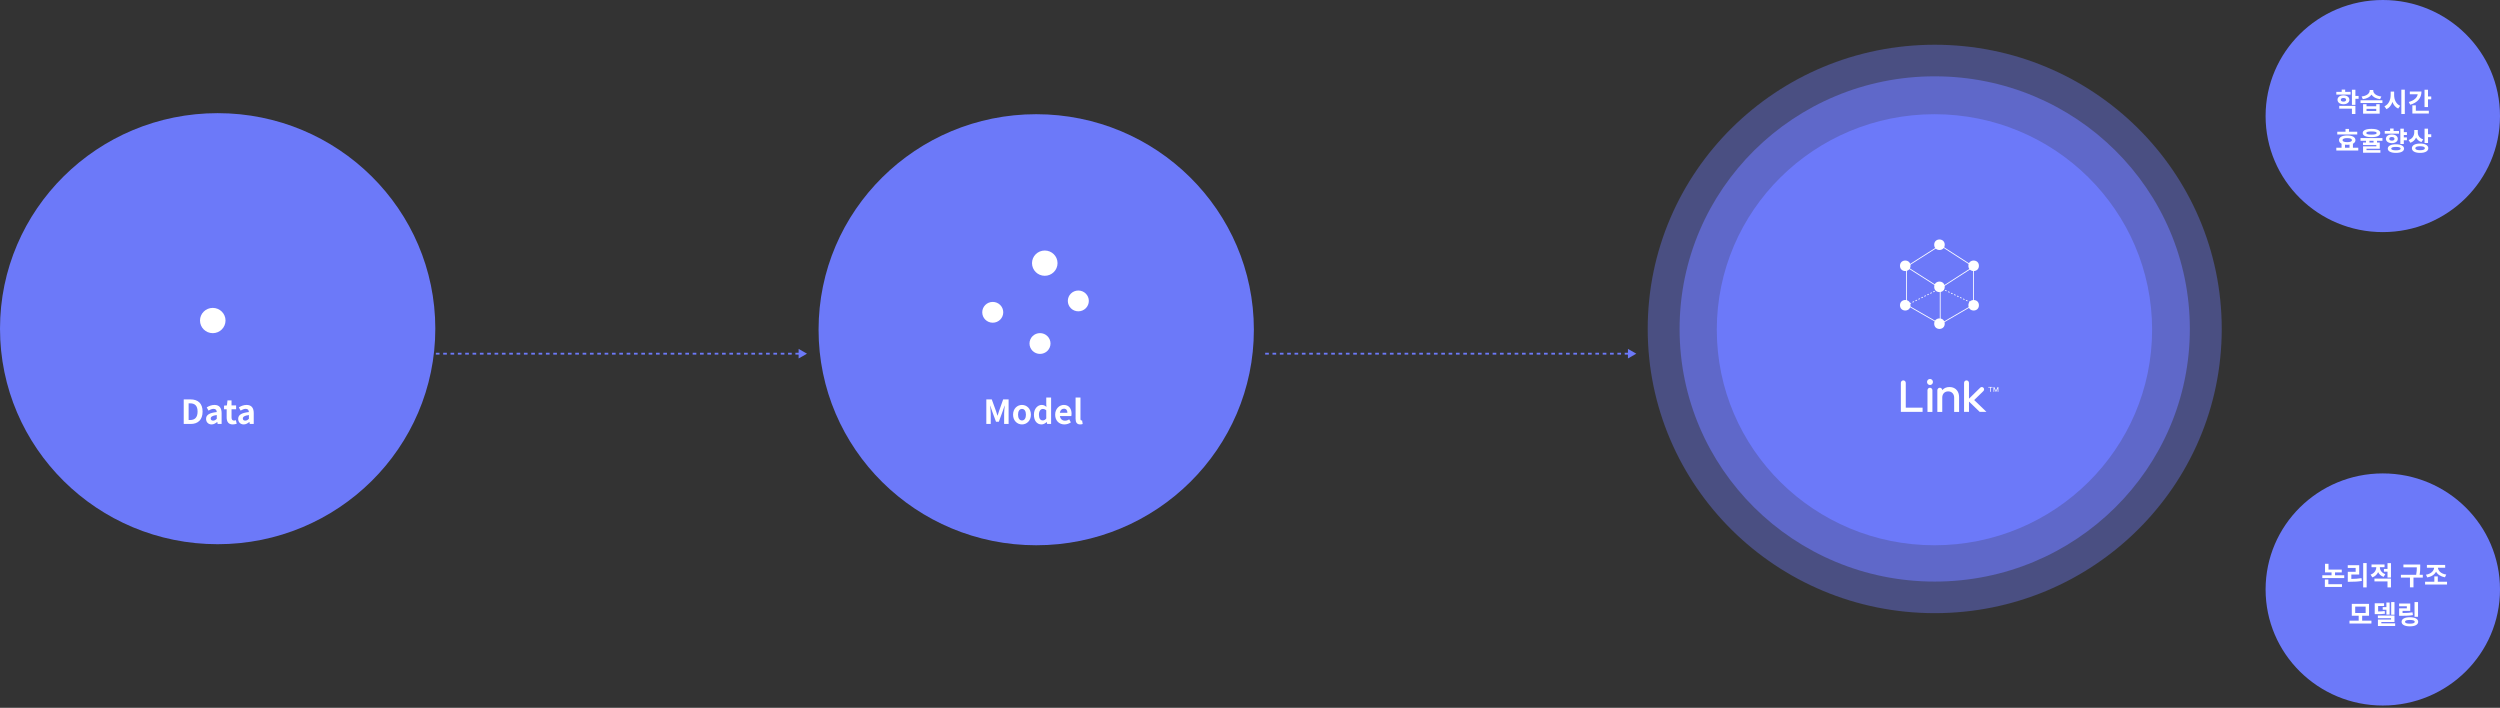 <svg width="770" height="218" viewBox="0 0 770 218" fill="none" xmlns="http://www.w3.org/2000/svg">
<rect x="0" y="0" width="770" height="218" fill="#333333" stroke="none"/>
<ellipse cx="319.156" cy="101.558" rx="67.038" ry="66.382" fill="#6C79F9"/>
<ellipse cx="321.79" cy="81.052" rx="3.931" ry="3.892" fill="white"/>
<ellipse cx="332.125" cy="92.684" rx="3.235" ry="3.203" fill="white"/>
<ellipse cx="305.766" cy="96.192" rx="3.235" ry="3.203" fill="white"/>
<ellipse cx="320.321" cy="105.801" rx="3.235" ry="3.203" fill="white"/>
<path d="M303.789 130.58H305.147V127.424C305.147 126.709 305.024 125.658 304.953 124.943H304.994L305.596 126.72L306.771 129.896H307.639L308.803 126.72L309.416 124.943H309.467C309.385 125.658 309.273 126.709 309.273 127.424V130.58H310.652V123.013H308.977L307.721 126.556C307.557 127.026 307.424 127.527 307.261 128.006H307.21C307.057 127.527 306.914 127.026 306.75 126.556L305.464 123.013H303.789V130.58ZM314.773 130.723C316.202 130.723 317.52 129.62 317.52 127.721C317.52 125.821 316.202 124.718 314.773 124.718C313.343 124.718 312.025 125.821 312.025 127.721C312.025 129.62 313.343 130.723 314.773 130.723ZM314.773 129.498C313.996 129.498 313.557 128.803 313.557 127.721C313.557 126.648 313.996 125.944 314.773 125.944C315.549 125.944 315.988 126.648 315.988 127.721C315.988 128.803 315.549 129.498 314.773 129.498ZM320.788 130.723C321.38 130.723 321.952 130.396 322.371 129.988H322.411L322.524 130.58H323.739V122.43H322.248V124.442L322.299 125.341C321.891 124.963 321.492 124.718 320.849 124.718C319.613 124.718 318.449 125.862 318.449 127.721C318.449 129.6 319.368 130.723 320.788 130.723ZM321.176 129.487C320.42 129.487 319.991 128.895 319.991 127.71C319.991 126.567 320.532 125.954 321.176 125.954C321.533 125.954 321.901 126.066 322.248 126.383V128.895C321.911 129.324 321.574 129.487 321.176 129.487ZM327.84 130.723C328.545 130.723 329.27 130.478 329.831 130.09L329.321 129.171C328.912 129.426 328.504 129.569 328.034 129.569C327.186 129.569 326.574 129.079 326.451 128.139H329.974C330.015 128.006 330.046 127.731 330.046 127.445C330.046 125.872 329.229 124.718 327.656 124.718C326.298 124.718 324.991 125.872 324.991 127.721C324.991 129.61 326.237 130.723 327.84 130.723ZM326.431 127.138C326.543 126.311 327.074 125.882 327.677 125.882C328.412 125.882 328.759 126.372 328.759 127.138H326.431ZM332.691 130.723C333.049 130.723 333.294 130.662 333.468 130.59L333.284 129.477C333.182 129.498 333.141 129.498 333.08 129.498C332.937 129.498 332.783 129.385 332.783 129.038V122.43H331.282V128.977C331.282 130.039 331.65 130.723 332.691 130.723Z" fill="white"/>
<path d="M503.984 108.936L501.406 110.411L501.406 107.462L503.984 108.936Z" fill="#6C79F9"/>
<path d="M389.672 108.936H501.689" stroke="#6C79F9" stroke-width="0.567" stroke-dasharray="1.13 1.13"/>
<path d="M248.555 108.936L245.976 110.411L245.976 107.462L248.555 108.936Z" fill="#6C79F9"/>
<path d="M134.242 108.936H246.259" stroke="#6C79F9" stroke-width="0.567" stroke-dasharray="1.13 1.13"/>
<ellipse cx="733.902" cy="35.744" rx="36.098" ry="35.744" fill="#6C79F9"/>
<path d="M723.98 28.285H722.318V27.588H721.24V28.285H719.587V29.128H723.98V28.285ZM720.973 30.733C720.973 30.36 721.297 30.174 721.783 30.174C722.262 30.174 722.594 30.36 722.594 30.733C722.594 31.114 722.262 31.3 721.783 31.3C721.297 31.3 720.973 31.114 720.973 30.733ZM723.615 30.733C723.615 29.922 722.861 29.363 721.783 29.363C720.714 29.363 719.952 29.922 719.952 30.733C719.952 31.552 720.714 32.111 721.783 32.111C722.861 32.111 723.615 31.552 723.615 30.733ZM720.487 33.472H724.393V35.102H725.463V32.613H720.487V33.472ZM726.452 29.549H725.463V27.637H724.393V32.305H725.463V30.433H726.452V29.549ZM733.454 29.72C731.777 29.533 730.966 28.69 730.966 27.937V27.71H729.864V27.937C729.864 28.698 729.053 29.525 727.375 29.72L727.748 30.547C729.021 30.384 729.945 29.866 730.415 29.152C730.893 29.866 731.801 30.392 733.073 30.547L733.454 29.72ZM731.882 34.178H728.891V33.529H731.882V34.178ZM731.882 32.727H728.891V32.103H727.829V35.004H732.936V32.103H731.882V32.727ZM727.043 30.887V31.73H733.787V30.887H727.043ZM737.393 28.204H736.323V29.29C736.323 30.741 735.707 32.184 734.402 32.743L735.042 33.627C735.934 33.205 736.542 32.403 736.874 31.406C737.206 32.322 737.782 33.059 738.641 33.448L739.249 32.581C737.985 32.038 737.393 30.676 737.393 29.29V28.204ZM739.614 27.62V35.11H740.684V27.62H739.614ZM742.223 28.188V29.039H744.655C744.484 30.084 743.56 30.952 741.899 31.406L742.345 32.257C744.565 31.616 745.814 30.214 745.814 28.188H742.223ZM744.079 32.435H743.009V34.964H748.083V34.113H744.079V32.435ZM747.824 29.712V27.629H746.754V32.97H747.824V30.587H748.821V29.712H747.824ZM726.031 40.569H723.486V39.71H722.416V40.569H719.879V41.42H726.031V40.569ZM722.254 44.557C722.464 44.581 722.699 44.597 722.942 44.597C723.194 44.597 723.429 44.581 723.648 44.557V45.497H722.254V44.557ZM722.951 42.538C723.891 42.538 724.385 42.741 724.385 43.163C724.385 43.576 723.891 43.779 722.951 43.779C722.01 43.779 721.516 43.576 721.516 43.163C721.516 42.741 722.01 42.538 722.951 42.538ZM724.701 45.497V44.265C725.204 44.022 725.479 43.641 725.479 43.163C725.479 42.255 724.515 41.72 722.951 41.72C721.386 41.72 720.414 42.255 720.414 43.163C720.414 43.649 720.697 44.03 721.2 44.273V45.497H719.587V46.364H726.347V45.497H724.701ZM730.415 40.48C731.501 40.48 732.012 40.634 732.012 40.966C732.012 41.315 731.501 41.46 730.415 41.46C729.337 41.46 728.826 41.315 728.826 40.966C728.826 40.634 729.337 40.48 730.415 40.48ZM730.415 42.239C732.125 42.239 733.122 41.793 733.122 40.966C733.122 40.147 732.125 39.693 730.415 39.693C728.713 39.693 727.716 40.147 727.716 40.966C727.716 41.793 728.713 42.239 730.415 42.239ZM731.055 43.892H729.791V43.373H731.055V43.892ZM733.795 43.373V42.53H727.035V43.373H728.721V43.892H727.805V44.678H731.914V45.075H727.821V47.037H733.163V46.234H728.883V45.813H732.968V43.892H732.125V43.373H733.795ZM738.892 40.342H737.231V39.58H736.153V40.342H734.499V41.177H738.892V40.342ZM735.885 42.757C735.885 42.392 736.218 42.198 736.696 42.198C737.174 42.198 737.506 42.392 737.506 42.757C737.506 43.122 737.174 43.316 736.696 43.316C736.218 43.316 735.885 43.122 735.885 42.757ZM738.528 42.757C738.528 41.963 737.774 41.42 736.696 41.42C735.618 41.42 734.864 41.963 734.864 42.757C734.864 43.551 735.618 44.087 736.696 44.087C737.774 44.087 738.528 43.551 738.528 42.757ZM737.944 46.299C737.004 46.299 736.501 46.129 736.501 45.772C736.501 45.408 737.004 45.245 737.944 45.245C738.884 45.245 739.387 45.408 739.387 45.772C739.387 46.129 738.884 46.299 737.944 46.299ZM737.944 44.443C736.404 44.443 735.44 44.938 735.44 45.772C735.44 46.599 736.404 47.093 737.944 47.093C739.484 47.093 740.449 46.599 740.449 45.772C740.449 44.938 739.484 44.443 737.944 44.443ZM741.332 41.574V40.699H740.376V39.637H739.306V44.362H740.376V43.195H741.332V42.328H740.376V41.574H741.332ZM746.357 42.935C745.181 42.571 744.679 41.695 744.679 40.796V40.034H743.593V40.707C743.593 41.72 743.09 42.717 741.842 43.13L742.401 43.973C743.252 43.673 743.828 43.098 744.152 42.368C744.468 43 745.011 43.503 745.797 43.762L746.357 42.935ZM745.392 46.267C744.436 46.267 743.925 46.072 743.925 45.651C743.925 45.237 744.436 45.043 745.392 45.043C746.34 45.043 746.851 45.237 746.851 45.651C746.851 46.072 746.34 46.267 745.392 46.267ZM745.392 44.216C743.836 44.216 742.863 44.751 742.863 45.651C742.863 46.559 743.836 47.093 745.392 47.093C746.94 47.093 747.913 46.559 747.913 45.651C747.913 44.751 746.94 44.216 745.392 44.216ZM747.832 41.363V39.637H746.762V44.046H747.832V42.247H748.821V41.363H747.832Z" fill="white"/>
<ellipse cx="733.902" cy="181.557" rx="36.098" ry="35.744" fill="#6C79F9"/>
<path d="M717.13 178.491H716.06V180.776H721.329V179.925H717.13V178.491ZM719.189 177.186V176.294H721.264V175.443H717.179V173.652H716.109V176.294H718.119V177.186H715.274V178.037H722.026V177.186H719.189ZM724.213 176.959H726.637V174.073H723.111V174.924H725.543V176.116H723.119V179.188H723.792C725.146 179.188 726.24 179.139 727.456 178.928L727.342 178.061C726.288 178.239 725.348 178.296 724.213 178.304V176.959ZM727.861 173.433V180.922H728.931V173.433H727.861ZM734.677 176.845C733.526 176.456 733.007 175.557 732.991 174.706H734.442V173.854H730.43V174.706H731.897C731.88 175.63 731.337 176.578 730.138 176.983L730.681 177.826C731.548 177.542 732.132 176.943 732.464 176.213C732.78 176.878 733.339 177.413 734.158 177.68L734.677 176.845ZM731.329 179.066H735.349V180.914H736.419V178.215H731.329V179.066ZM735.349 173.449V175.224H734.247V176.083H735.349V177.883H736.419V173.449H735.349ZM746.223 177.048H745.242C745.428 176.002 745.428 175.24 745.428 174.543V173.871H740.249V174.73H744.383C744.383 175.37 744.366 176.1 744.18 177.048H739.479V177.907H742.267V180.906H743.353V177.907H746.223V177.048ZM747.608 177.85C748.905 177.615 749.845 176.967 750.307 176.075C750.777 176.951 751.725 177.575 753.038 177.81L753.444 176.967C751.839 176.732 750.972 175.832 750.874 174.86H753.111V174.008H747.486V174.86H749.723C749.626 175.832 748.759 176.764 747.195 177.007L747.608 177.85ZM750.842 179.172V177.526H749.772V179.172H746.927V180.039H753.687V179.172H750.842ZM725.399 186.835H728.617V188.813H725.399V186.835ZM727.547 191.172V189.656H729.663V185.992H724.354V189.656H726.477V191.172H723.64V192.039H730.4V191.172H727.547ZM737.5 185.441H736.486V189.34H737.5V185.441ZM733.877 187.005V187.808H735.011V189.299H736.008V185.579H735.011V187.005H733.877ZM734.484 188.181C733.836 188.294 733.285 188.318 732.466 188.327V186.641H734.298V185.798H731.413V189.161H731.923C733.082 189.161 733.763 189.153 734.557 189.024L734.484 188.181ZM733.455 191.99V191.577H737.5V189.591H732.385V190.41H736.446V190.807H732.401V192.817H737.71V191.99H733.455ZM744.753 185.441H743.675V189.972H744.753V185.441ZM743.059 188.602C742.087 188.764 741.219 188.805 739.987 188.813V188.156H742.362V185.879H738.926V186.73H741.308V187.362H738.934V189.672H739.59C741.073 189.672 742.07 189.64 743.181 189.453L743.059 188.602ZM742.241 192.087C741.268 192.087 740.757 191.909 740.757 191.512C740.757 191.123 741.268 190.945 742.241 190.945C743.221 190.945 743.732 191.123 743.732 191.512C743.732 191.909 743.221 192.087 742.241 192.087ZM742.241 190.11C740.66 190.11 739.687 190.628 739.687 191.512C739.687 192.395 740.66 192.914 742.241 192.914C743.829 192.914 744.802 192.395 744.802 191.512C744.802 190.628 743.829 190.11 742.241 190.11Z" fill="white"/>
<ellipse cx="67.038" cy="101.234" rx="67.038" ry="66.382" fill="#6C79F9"/>
<ellipse cx="65.532" cy="98.722" rx="3.931" ry="3.892" fill="white"/>
<path d="M56.586 130.58H58.74C60.967 130.58 62.397 129.314 62.397 126.771C62.397 124.218 60.967 123.013 58.659 123.013H56.586V130.58ZM58.097 129.365V124.228H58.567C59.976 124.228 60.855 124.922 60.855 126.771C60.855 128.609 59.976 129.365 58.567 129.365H58.097ZM65.163 130.723C65.817 130.723 66.388 130.396 66.889 129.967H66.93L67.032 130.58H68.257V127.241C68.257 125.586 67.512 124.718 66.062 124.718C65.163 124.718 64.346 125.055 63.672 125.474L64.213 126.464C64.744 126.158 65.255 125.923 65.786 125.923C66.49 125.923 66.736 126.352 66.766 126.914C64.458 127.159 63.468 127.802 63.468 129.028C63.468 129.998 64.142 130.723 65.163 130.723ZM65.653 129.549C65.214 129.549 64.897 129.355 64.897 128.905C64.897 128.395 65.367 128.006 66.766 127.833V128.987C66.399 129.344 66.082 129.549 65.653 129.549ZM71.691 130.723C72.192 130.723 72.59 130.611 72.897 130.509L72.651 129.416C72.498 129.477 72.273 129.538 72.09 129.538C71.579 129.538 71.314 129.232 71.314 128.578V126.046H72.723V124.861H71.314V123.319H70.068L69.894 124.861L69.005 124.932V126.046H69.812V128.578C69.812 129.855 70.333 130.723 71.691 130.723ZM75.056 130.723C75.71 130.723 76.282 130.396 76.782 129.967H76.823L76.925 130.58H78.151V127.241C78.151 125.586 77.405 124.718 75.955 124.718C75.056 124.718 74.239 125.055 73.565 125.474L74.107 126.464C74.638 126.158 75.148 125.923 75.679 125.923C76.384 125.923 76.629 126.352 76.66 126.914C74.352 127.159 73.361 127.802 73.361 129.028C73.361 129.998 74.035 130.723 75.056 130.723ZM75.546 129.549C75.107 129.549 74.791 129.355 74.791 128.905C74.791 128.395 75.261 128.006 76.66 127.833V128.987C76.292 129.344 75.975 129.549 75.546 129.549Z" fill="white"/>
<ellipse opacity="0.4" cx="595.894" cy="101.316" rx="88.402" ry="87.537" fill="#6C79F9"/>
<ellipse opacity="0.6" cx="595.892" cy="101.316" rx="78.58" ry="77.811" fill="#6C79F9"/>
<ellipse cx="595.812" cy="101.56" rx="67.038" ry="66.382" fill="#6C79F9"/>
<circle cx="586.816" cy="81.863" r="1.621" fill="white"/>
<circle cx="607.887" cy="81.863" r="1.621" fill="white"/>
<circle cx="597.355" cy="75.379" r="1.621" fill="white"/>
<circle cx="597.355" cy="88.348" r="1.621" fill="white"/>
<circle cx="586.816" cy="94.021" r="1.621" fill="white"/>
<circle cx="607.887" cy="94.021" r="1.621" fill="white"/>
<circle cx="597.355" cy="99.695" r="1.621" fill="white"/>
<path d="M587.18 82.153L597.583 75.539L607.859 82.153M587.18 82.153V93.853L597.583 99.831M587.18 82.153L597.583 88.766M597.583 99.831L607.859 93.853V82.153M597.583 99.831V88.766M607.859 82.153L597.583 88.766" stroke="white" stroke-width="0.254"/>
<path d="M587.227 94.02L597.763 88.752L607.895 93.615" stroke="white" stroke-width="0.254" stroke-dasharray="0.51 0.51"/>
<path d="M594.437 118.582C594.941 118.582 595.35 118.165 595.35 117.65C595.35 117.136 594.941 116.719 594.437 116.719C593.932 116.719 593.523 117.136 593.523 117.65C593.523 118.165 593.932 118.582 594.437 118.582Z" fill="white"/>
<path d="M602.779 120.268C602.284 119.617 601.502 119.203 600.461 119.203C599.42 119.203 598.714 119.578 598.216 120.18C598.216 119.763 597.884 119.425 597.476 119.425C597.048 119.425 596.703 119.776 596.703 120.213V126.868H598.216V122.35C598.261 121.343 598.906 120.545 600.049 120.545C601.192 120.545 601.882 121.402 601.882 122.461V126.868H603.398V122.272C603.398 121.506 603.184 120.809 602.779 120.272V120.268Z" fill="white"/>
<path d="M615.365 119.183C615.31 119.183 615.263 119.216 615.24 119.264L614.755 120.372L614.27 119.264C614.247 119.216 614.199 119.183 614.145 119.183C614.068 119.183 614.008 119.245 614.008 119.323V120.675H614.225V119.632L614.681 120.675H614.832L615.285 119.636V120.675H615.502V119.32C615.502 119.245 615.441 119.18 615.365 119.18V119.183Z" fill="white"/>
<path d="M613.649 119.184H612.464C612.413 119.184 612.375 119.226 612.375 119.275C612.375 119.324 612.417 119.366 612.464 119.366H612.95V120.672H613.167V119.366H613.649C613.7 119.366 613.738 119.324 613.738 119.275C613.738 119.226 613.697 119.184 613.649 119.184Z" fill="white"/>
<path d="M586.977 125.567V117.928C586.977 117.502 586.639 117.156 586.218 117.156C585.799 117.156 585.461 117.502 585.461 117.928V126.863H592.156V125.567H586.977Z" fill="white"/>
<path d="M595.181 126.866V120.198C595.181 119.771 594.842 119.426 594.421 119.426C594.002 119.426 593.664 119.771 593.664 120.198V126.866H595.181Z" fill="white"/>
<path d="M611.832 126.863L608.046 123.212L610.89 120.44C611.168 120.166 611.174 119.713 610.906 119.43L610.9 119.423C610.632 119.14 610.188 119.133 609.91 119.407L606.443 122.795V117.928C606.443 117.502 606.105 117.156 605.686 117.156C605.268 117.156 604.93 117.502 604.93 117.928V126.863H606.446V123.678L609.751 126.86H611.839L611.832 126.863Z" fill="white"/>
</svg>
